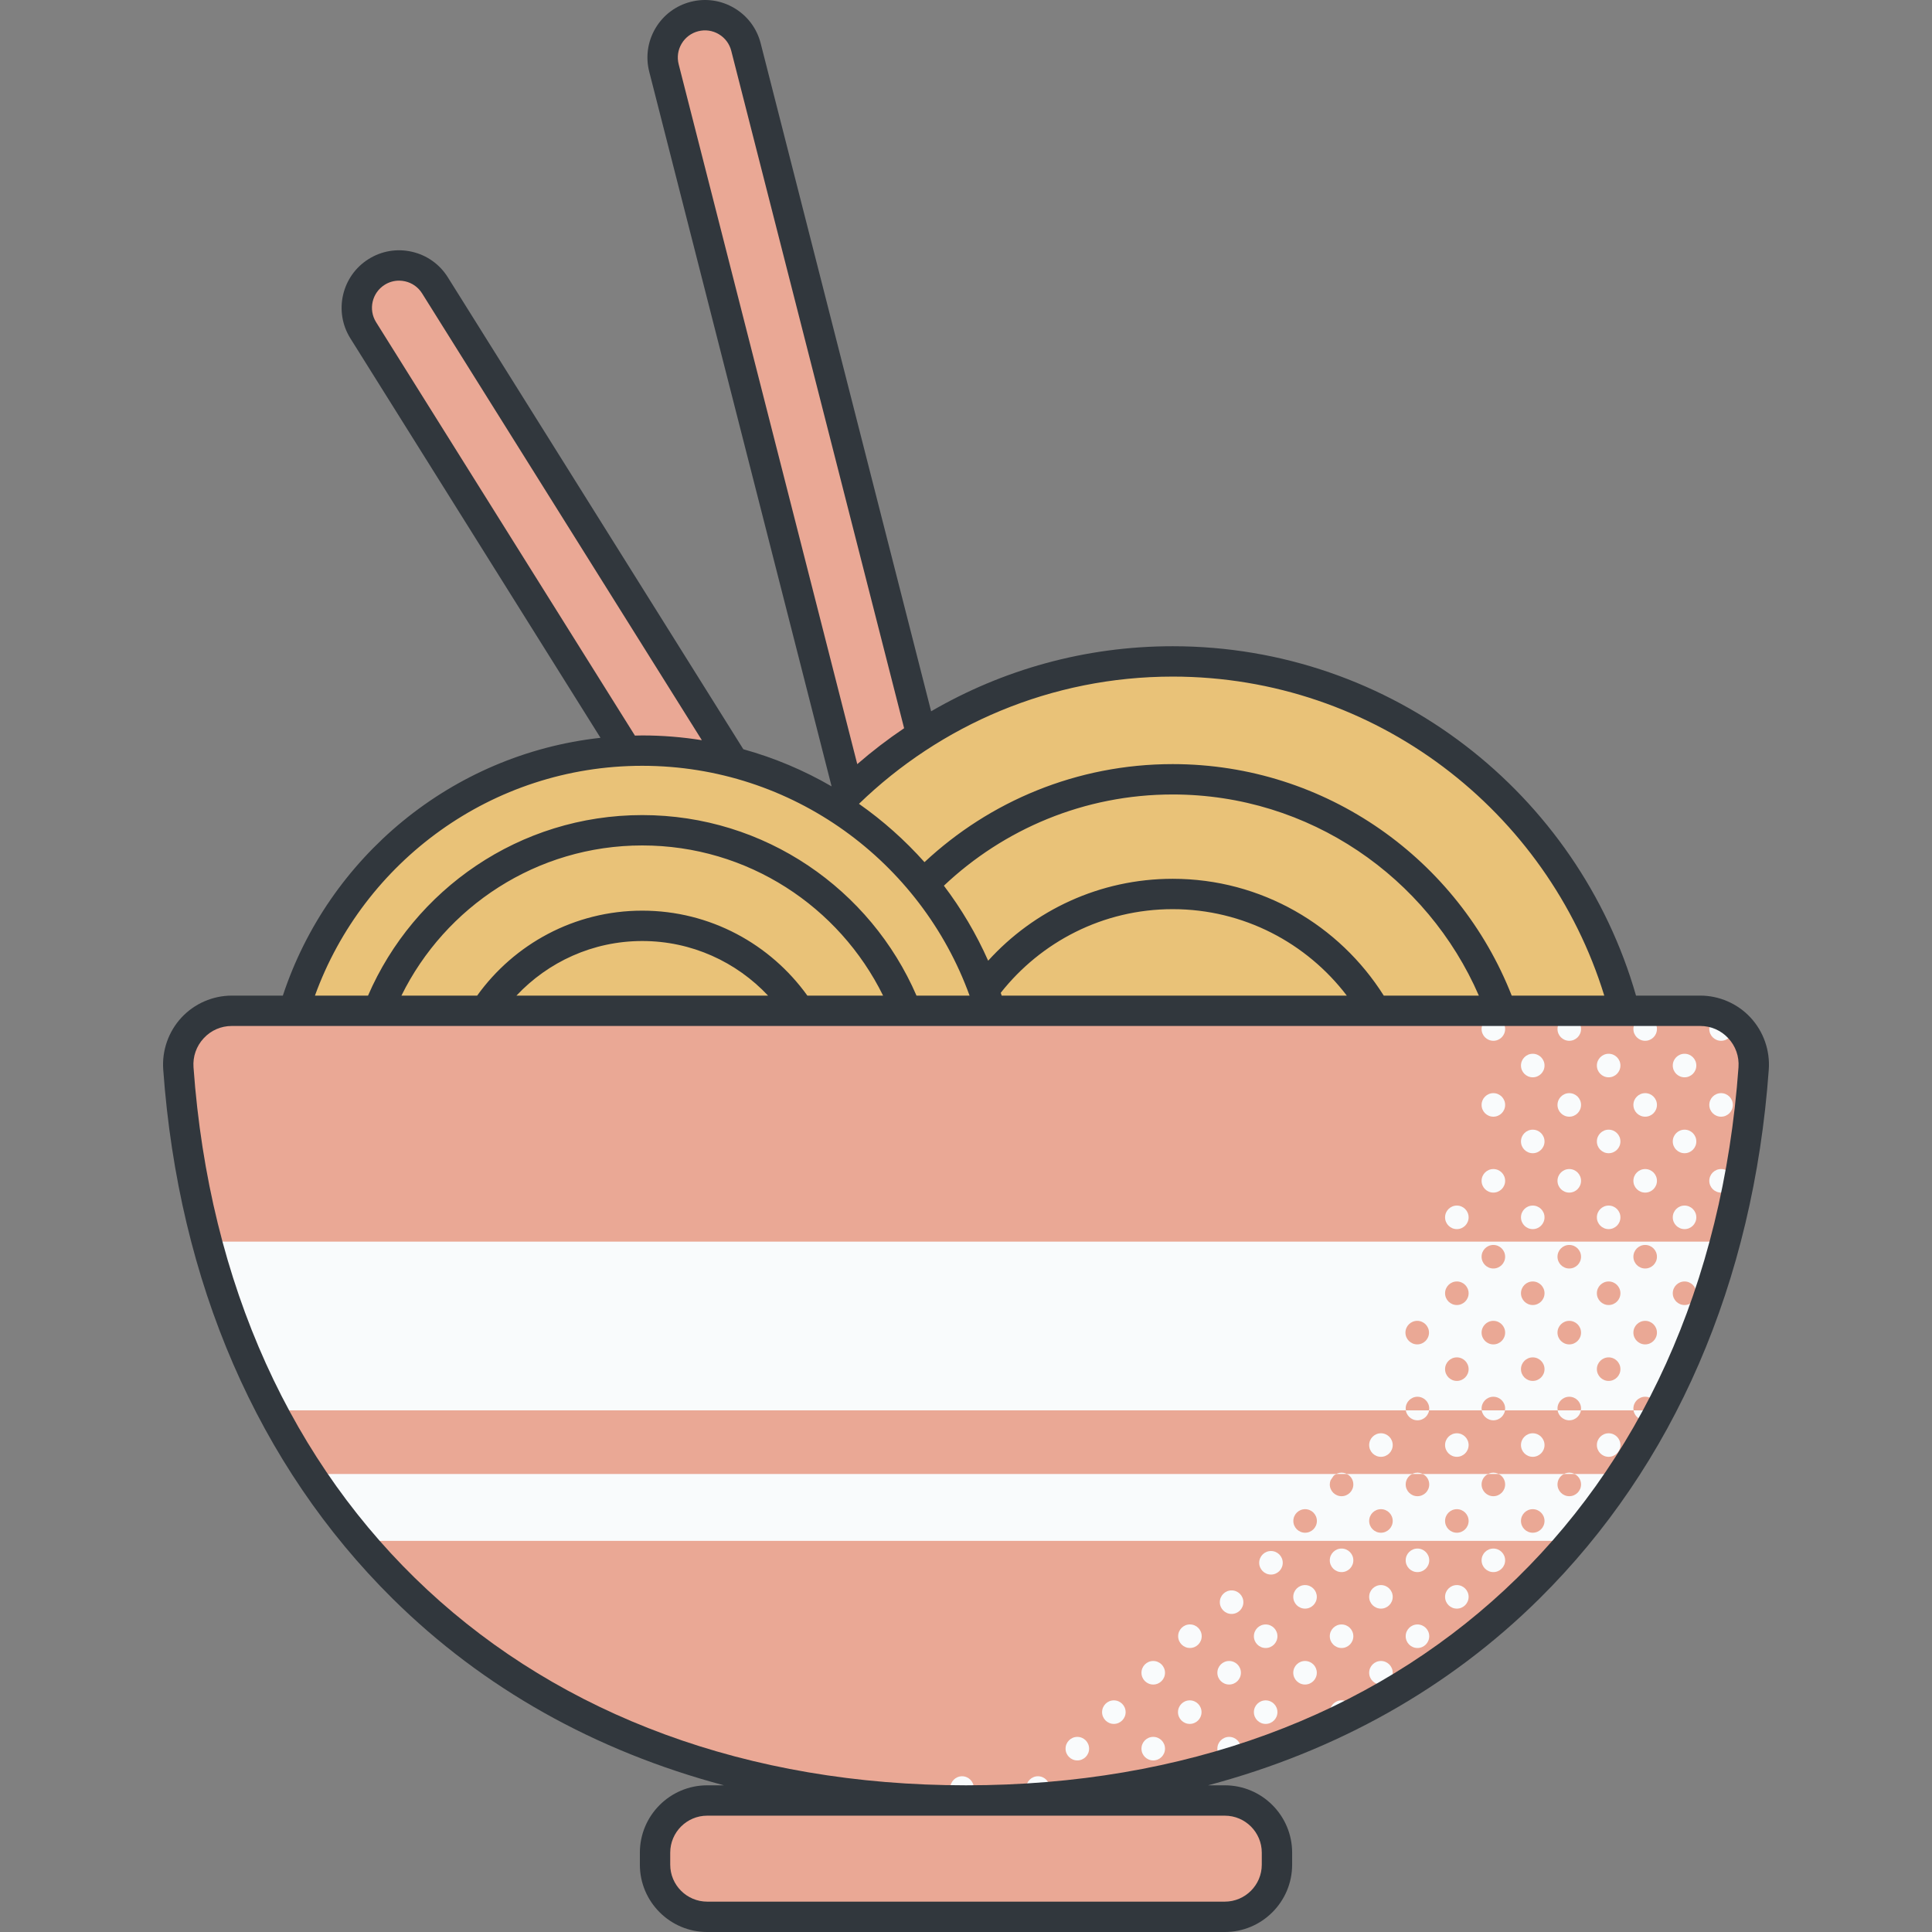 <svg id="Capa_1" enable-background="new 0 0 510.854 510.854" height="512" viewBox="0 0 510.854 510.854" width="512" xmlns="http://www.w3.org/2000/svg"><rect x="0" y="0" width="510.854" height="510.854" fill="#808080" stroke="none"/><g><path d="m169.383 204.457h26.405l-80.777-129.008c-3.28-5.239-10.185-6.827-15.423-3.546-5.238 3.279-6.826 10.185-3.546 15.423z" fill="#eaa895"/><path d="m248.169 212.001-50.924-199.556c-1.528-5.989-7.621-9.606-13.61-8.076-5.988 1.528-9.604 7.622-8.075 13.609l49.511 194.023z" fill="#eaa895"/><path d="m310.078 174.89c-35.126 0-66.818 14.681-89.29 38.236-14.772-9.273-32.236-14.65-50.964-14.65-44.507 0-81.937 30.281-92.826 71.362h112.977 72.675 167.532c-12.851-54.435-61.744-94.948-120.104-94.948z" fill="#e9c278"/><path d="m323.906 506.84h-136.958c-7.591 0-13.744-6.154-13.744-13.744v-3.272c0-7.591 6.153-13.744 13.744-13.744h136.958c7.591 0 13.744 6.153 13.744 13.744v3.271c0 7.592-6.153 13.745-13.744 13.745z" fill="#eaa895"/><path d="m449.565 267.27c8.244 0 14.718 7.014 14.125 15.236-7.803 108.21-81.391 193.574-208.263 193.574s-200.46-85.364-208.263-193.574c-.593-8.223 5.882-15.236 14.125-15.236z" fill="#eaa895"/><g fill="#f9fbfc"><g><path d="m455.081 268.977c-1.719 0-3.113 1.394-3.113 3.113s1.394 3.113 3.113 3.113 3.113-1.393 3.113-3.113c0-1.719-1.394-3.113-3.113-3.113z"/><path d="m455.081 289.047c-1.719 0-3.113 1.394-3.113 3.113s1.394 3.113 3.113 3.113 3.113-1.393 3.113-3.113c0-1.719-1.394-3.113-3.113-3.113z"/><path d="m455.081 309.117c-1.719 0-3.113 1.394-3.113 3.113s1.394 3.113 3.113 3.113 3.113-1.393 3.113-3.113c0-1.719-1.394-3.113-3.113-3.113z"/><path d="m435.011 268.977c-1.719 0-3.113 1.394-3.113 3.113s1.394 3.113 3.113 3.113 3.113-1.393 3.113-3.113c0-1.719-1.393-3.113-3.113-3.113z"/><path d="m445.424 278.634c-1.719 0-3.113 1.394-3.113 3.113s1.394 3.113 3.113 3.113 3.113-1.393 3.113-3.113c0-1.719-1.394-3.113-3.113-3.113z"/><path d="m435.011 289.047c-1.719 0-3.113 1.394-3.113 3.113s1.394 3.113 3.113 3.113 3.113-1.393 3.113-3.113c0-1.719-1.393-3.113-3.113-3.113z"/><path d="m445.424 298.704c-1.719 0-3.113 1.394-3.113 3.113s1.394 3.113 3.113 3.113 3.113-1.394 3.113-3.113-1.394-3.113-3.113-3.113z"/><path d="m435.011 309.117c-1.719 0-3.113 1.394-3.113 3.113s1.394 3.113 3.113 3.113 3.113-1.393 3.113-3.113c0-1.719-1.393-3.113-3.113-3.113z"/><path d="m445.424 318.774c-1.719 0-3.113 1.394-3.113 3.113s1.394 3.113 3.113 3.113 3.113-1.393 3.113-3.113c0-1.719-1.394-3.113-3.113-3.113z"/><path d="m431.908 372.339c-.001.034-.01.066-.01.1 0 1.719 1.394 3.113 3.113 3.113s3.113-1.393 3.113-3.113c0-.034-.009-.066-.01-.1z"/><path d="m414.942 268.977c-1.719 0-3.113 1.394-3.113 3.113s1.394 3.113 3.113 3.113 3.113-1.393 3.113-3.113c0-1.719-1.394-3.113-3.113-3.113z"/><path d="m425.354 278.634c-1.719 0-3.113 1.394-3.113 3.113s1.394 3.113 3.113 3.113 3.113-1.393 3.113-3.113c0-1.719-1.393-3.113-3.113-3.113z"/><path d="m414.942 289.047c-1.719 0-3.113 1.394-3.113 3.113s1.394 3.113 3.113 3.113 3.113-1.393 3.113-3.113c0-1.719-1.394-3.113-3.113-3.113z"/><path d="m425.354 298.704c-1.719 0-3.113 1.394-3.113 3.113s1.394 3.113 3.113 3.113 3.113-1.394 3.113-3.113-1.393-3.113-3.113-3.113z"/><path d="m414.942 309.117c-1.719 0-3.113 1.394-3.113 3.113s1.394 3.113 3.113 3.113 3.113-1.393 3.113-3.113c0-1.719-1.394-3.113-3.113-3.113z"/><path d="m425.354 318.774c-1.719 0-3.113 1.394-3.113 3.113s1.394 3.113 3.113 3.113 3.113-1.393 3.113-3.113c0-1.719-1.393-3.113-3.113-3.113z"/><path d="m411.839 372.339c-.001.034-.01.066-.01.1 0 1.719 1.394 3.113 3.113 3.113s3.113-1.393 3.113-3.113c0-.034-.009-.066-.01-.1z"/><path d="m425.354 378.983c-1.719 0-3.113 1.394-3.113 3.113s1.394 3.113 3.113 3.113 3.113-1.393 3.113-3.113c0-1.719-1.393-3.113-3.113-3.113z"/><path d="m416.986 390.178c-.548-.481-1.258-.783-2.044-.783s-1.496.301-2.044.783z"/><path d="m394.872 268.977c-1.719 0-3.113 1.394-3.113 3.113s1.394 3.113 3.113 3.113 3.113-1.393 3.113-3.113c0-1.719-1.394-3.113-3.113-3.113z"/><path d="m405.285 278.634c-1.719 0-3.113 1.394-3.113 3.113s1.394 3.113 3.113 3.113 3.113-1.393 3.113-3.113c0-1.719-1.394-3.113-3.113-3.113z"/><path d="m394.872 289.047c-1.719 0-3.113 1.394-3.113 3.113s1.394 3.113 3.113 3.113 3.113-1.393 3.113-3.113c0-1.719-1.394-3.113-3.113-3.113z"/><path d="m405.285 298.704c-1.719 0-3.113 1.394-3.113 3.113s1.394 3.113 3.113 3.113 3.113-1.394 3.113-3.113-1.394-3.113-3.113-3.113z"/><path d="m394.872 309.117c-1.719 0-3.113 1.394-3.113 3.113s1.394 3.113 3.113 3.113 3.113-1.393 3.113-3.113c0-1.719-1.394-3.113-3.113-3.113z"/><path d="m405.285 318.774c-1.719 0-3.113 1.394-3.113 3.113s1.394 3.113 3.113 3.113 3.113-1.393 3.113-3.113c0-1.719-1.394-3.113-3.113-3.113z"/><path d="m391.769 372.339c-.001.034-.01.066-.01.1 0 1.719 1.394 3.113 3.113 3.113s3.113-1.393 3.113-3.113c0-.034-.009-.066-.01-.1z"/><path d="m405.285 378.983c-1.719 0-3.113 1.394-3.113 3.113s1.394 3.113 3.113 3.113 3.113-1.393 3.113-3.113c0-1.719-1.394-3.113-3.113-3.113z"/><path d="m396.916 390.178c-.548-.481-1.258-.783-2.044-.783s-1.496.301-2.044.783z"/><path d="m394.872 409.465c-1.719 0-3.113 1.394-3.113 3.113s1.394 3.113 3.113 3.113 3.113-1.393 3.113-3.113c0-1.719-1.394-3.113-3.113-3.113z"/><path d="m385.215 318.774c-1.719 0-3.113 1.394-3.113 3.113s1.394 3.113 3.113 3.113 3.113-1.393 3.113-3.113c0-1.719-1.394-3.113-3.113-3.113z"/><path d="m371.699 372.339c-.001.034-.01.066-.01.1 0 1.719 1.394 3.113 3.113 3.113s3.113-1.393 3.113-3.113c0-.034-.009-.066-.01-.1z"/><path d="m385.215 378.983c-1.719 0-3.113 1.394-3.113 3.113s1.394 3.113 3.113 3.113 3.113-1.393 3.113-3.113c0-1.719-1.394-3.113-3.113-3.113z"/><path d="m376.846 390.178c-.548-.481-1.258-.783-2.044-.783s-1.496.301-2.044.783z"/><path d="m374.802 409.465c-1.719 0-3.113 1.394-3.113 3.113s1.394 3.113 3.113 3.113 3.113-1.393 3.113-3.113c0-1.719-1.394-3.113-3.113-3.113z"/><path d="m385.215 419.122c-1.719 0-3.113 1.394-3.113 3.113s1.394 3.113 3.113 3.113 3.113-1.393 3.113-3.113c0-1.718-1.394-3.113-3.113-3.113z"/><path d="m374.802 429.535c-1.719 0-3.113 1.394-3.113 3.113s1.394 3.113 3.113 3.113 3.113-1.393 3.113-3.113c0-1.719-1.394-3.113-3.113-3.113z"/><path d="m365.145 378.983c-1.719 0-3.113 1.394-3.113 3.113s1.394 3.113 3.113 3.113 3.113-1.393 3.113-3.113c0-1.719-1.394-3.113-3.113-3.113z"/><path d="m356.777 390.178c-.548-.481-1.258-.783-2.044-.783s-1.494.302-2.041.783z"/><path d="m354.732 409.465c-1.719 0-3.113 1.394-3.113 3.113s1.394 3.113 3.113 3.113 3.113-1.393 3.113-3.113c0-1.719-1.393-3.113-3.113-3.113z"/><path d="m365.145 419.122c-1.719 0-3.113 1.394-3.113 3.113s1.394 3.113 3.113 3.113 3.113-1.393 3.113-3.113c0-1.718-1.394-3.113-3.113-3.113z"/><path d="m354.732 429.535c-1.719 0-3.113 1.394-3.113 3.113s1.394 3.113 3.113 3.113 3.113-1.393 3.113-3.113c0-1.719-1.393-3.113-3.113-3.113z"/><path d="m365.145 439.192c-1.719 0-3.113 1.394-3.113 3.113s1.394 3.113 3.113 3.113 3.113-1.393 3.113-3.113c0-1.719-1.394-3.113-3.113-3.113z"/><path d="m354.732 449.605c-1.719 0-3.113 1.394-3.113 3.113 0 1.202.689 2.234 1.688 2.752 1.508-.716 3.003-1.449 4.483-2.199.032-.18.056-.364.056-.553-.001-1.719-1.394-3.113-3.114-3.113z"/><path d="m345.075 419.122c-1.719 0-3.113 1.394-3.113 3.113s1.394 3.113 3.113 3.113 3.113-1.393 3.113-3.113c.001-1.718-1.393-3.113-3.113-3.113z"/><path d="m334.663 429.535c-1.719 0-3.113 1.394-3.113 3.113s1.394 3.113 3.113 3.113 3.113-1.393 3.113-3.113c0-1.719-1.394-3.113-3.113-3.113z"/><path d="m336.068 410.115c-1.719 0-3.113 1.394-3.113 3.113s1.394 3.113 3.113 3.113 3.113-1.393 3.113-3.113c0-1.719-1.393-3.113-3.113-3.113z"/><path d="m325.656 420.528c-1.719 0-3.113 1.394-3.113 3.113s1.394 3.113 3.113 3.113 3.113-1.393 3.113-3.113c0-1.719-1.394-3.113-3.113-3.113z"/><path d="m345.075 439.192c-1.719 0-3.113 1.394-3.113 3.113s1.394 3.113 3.113 3.113 3.113-1.393 3.113-3.113c.001-1.719-1.393-3.113-3.113-3.113z"/><path d="m334.663 455.831c1.719 0 3.113-1.393 3.113-3.113 0-1.719-1.394-3.113-3.113-3.113s-3.113 1.394-3.113 3.113c0 1.72 1.393 3.113 3.113 3.113z"/><path d="m325.006 439.192c-1.719 0-3.113 1.394-3.113 3.113s1.394 3.113 3.113 3.113 3.113-1.393 3.113-3.113c0-1.719-1.394-3.113-3.113-3.113z"/><path d="m314.593 449.605c-1.719 0-3.113 1.394-3.113 3.113s1.394 3.113 3.113 3.113 3.113-1.393 3.113-3.113c0-1.719-1.394-3.113-3.113-3.113z"/><path d="m325.006 459.262c-1.719 0-3.113 1.394-3.113 3.113s1.394 3.113 3.113 3.113 3.113-1.393 3.113-3.113c0-1.719-1.394-3.113-3.113-3.113z"/><path d="m291.41 452.718c0 1.719 1.394 3.113 3.113 3.113s3.113-1.393 3.113-3.113c0-1.719-1.394-3.113-3.113-3.113s-3.113 1.394-3.113 3.113z"/><path d="m301.821 442.307c0 1.719 1.394 3.113 3.113 3.113s3.113-1.393 3.113-3.113c0-1.719-1.394-3.113-3.113-3.113s-3.113 1.394-3.113 3.113z"/><path d="m311.524 432.64c0 1.719 1.394 3.113 3.113 3.113s3.113-1.394 3.113-3.113-1.394-3.113-3.113-3.113-3.113 1.394-3.113 3.113z"/><path d="m304.936 459.262c-1.719 0-3.113 1.394-3.113 3.113s1.394 3.113 3.113 3.113 3.113-1.393 3.113-3.113c0-1.719-1.394-3.113-3.113-3.113z"/><path d="m281.753 462.375c0 1.719 1.394 3.113 3.113 3.113s3.113-1.393 3.113-3.113c0-1.719-1.394-3.113-3.113-3.113s-3.113 1.394-3.113 3.113z"/><path d="m277.567 472.788c0-1.719-1.394-3.113-3.113-3.113s-3.113 1.394-3.113 3.113c0 1.186.672 2.206 1.648 2.731 1.117-.072 2.221-.165 3.329-.251.754-.569 1.249-1.463 1.249-2.48z"/><path d="m257.497 472.788c0-1.719-1.394-3.113-3.113-3.113s-3.113 1.394-3.113 3.113 1.394 3.113 3.113 3.113 3.113-1.394 3.113-3.113z"/></g><path d="m440.404 372.919h-368.652l-17.675-44.608h401.477z"/><path d="m416.281 407.428h-320.735l-15.377-17.675h349.293z"/></g><g fill="#eaa895"><path d="m435.011 329.186c-1.719 0-3.113 1.394-3.113 3.113s1.394 3.113 3.113 3.113 3.113-1.393 3.113-3.113c0-1.719-1.393-3.113-3.113-3.113z"/><path d="m442.311 341.957c0 1.719 1.394 3.113 3.113 3.113s3.113-1.393 3.113-3.113c0-1.719-1.394-3.113-3.113-3.113s-3.113 1.393-3.113 3.113z"/><path d="m435.011 355.482c1.719 0 3.113-1.393 3.113-3.113 0-1.719-1.394-3.113-3.113-3.113s-3.113 1.394-3.113 3.113c0 1.72 1.394 3.113 3.113 3.113z"/><path d="m438.124 372.439c0-1.719-1.394-3.113-3.113-3.113s-3.113 1.394-3.113 3.113c0 .164.024.322.048.48h6.129c.026-.158.049-.316.049-.48z"/><path d="m414.942 335.413c1.719 0 3.113-1.393 3.113-3.113 0-1.719-1.394-3.113-3.113-3.113s-3.113 1.394-3.113 3.113 1.393 3.113 3.113 3.113z"/><path d="m425.354 345.07c1.719 0 3.113-1.393 3.113-3.113 0-1.719-1.394-3.113-3.113-3.113s-3.113 1.394-3.113 3.113 1.394 3.113 3.113 3.113z"/><path d="m414.942 355.482c1.719 0 3.113-1.393 3.113-3.113 0-1.719-1.394-3.113-3.113-3.113s-3.113 1.394-3.113 3.113c0 1.72 1.393 3.113 3.113 3.113z"/><path d="m425.354 365.139c1.719 0 3.113-1.393 3.113-3.113 0-1.719-1.394-3.113-3.113-3.113s-3.113 1.394-3.113 3.113c0 1.72 1.394 3.113 3.113 3.113z"/><path d="m418.055 372.439c0-1.719-1.394-3.113-3.113-3.113s-3.113 1.394-3.113 3.113c0 .164.024.322.048.48h6.129c.025-.158.049-.316.049-.48z"/><path d="m394.872 335.413c1.719 0 3.113-1.393 3.113-3.113 0-1.719-1.394-3.113-3.113-3.113s-3.113 1.394-3.113 3.113 1.394 3.113 3.113 3.113z"/><path d="m405.285 345.07c1.719 0 3.113-1.393 3.113-3.113 0-1.719-1.394-3.113-3.113-3.113s-3.113 1.394-3.113 3.113c-.001 1.719 1.393 3.113 3.113 3.113z"/><path d="m394.872 355.482c1.719 0 3.113-1.393 3.113-3.113 0-1.719-1.394-3.113-3.113-3.113s-3.113 1.394-3.113 3.113c0 1.72 1.394 3.113 3.113 3.113z"/><path d="m405.285 365.139c1.719 0 3.113-1.393 3.113-3.113 0-1.719-1.394-3.113-3.113-3.113s-3.113 1.394-3.113 3.113c-.001 1.72 1.393 3.113 3.113 3.113z"/><path d="m397.985 372.439c0-1.719-1.394-3.113-3.113-3.113s-3.113 1.394-3.113 3.113c0 .164.024.322.048.48h6.129c.025-.158.049-.316.049-.48z"/><path d="m385.215 345.07c1.719 0 3.113-1.393 3.113-3.113 0-1.719-1.394-3.113-3.113-3.113s-3.113 1.394-3.113 3.113 1.394 3.113 3.113 3.113z"/><path d="m374.738 355.479c1.719 0 3.113-1.394 3.113-3.113s-1.394-3.113-3.113-3.113-3.113 1.394-3.113 3.113c0 1.72 1.394 3.113 3.113 3.113z"/><path d="m385.215 365.139c1.719 0 3.113-1.393 3.113-3.113 0-1.719-1.394-3.113-3.113-3.113s-3.113 1.394-3.113 3.113c0 1.72 1.394 3.113 3.113 3.113z"/><path d="m377.915 372.439c0-1.719-1.394-3.113-3.113-3.113s-3.113 1.394-3.113 3.113c0 .164.024.322.048.48h6.129c.025-.158.049-.316.049-.48z"/></g><g fill="#eaa895"><path d="m411.829 392.509c0 1.719 1.394 3.113 3.113 3.113s3.113-1.394 3.113-3.113c0-1.206-.693-2.24-1.695-2.757h-2.836c-1.003.517-1.695 1.551-1.695 2.757z"/><path d="m391.759 392.509c0 1.719 1.394 3.113 3.113 3.113s3.113-1.394 3.113-3.113c0-1.206-.693-2.24-1.695-2.757h-2.835c-1.003.517-1.696 1.551-1.696 2.757z"/><path d="m402.171 402.166c0 1.719 1.394 3.113 3.113 3.113s3.113-1.394 3.113-3.113-1.394-3.113-3.113-3.113-3.113 1.394-3.113 3.113z"/><path d="m371.689 392.509c0 1.719 1.394 3.113 3.113 3.113s3.113-1.394 3.113-3.113c0-1.206-.693-2.24-1.695-2.757h-2.836c-1.002.517-1.695 1.551-1.695 2.757z"/><path d="m382.102 402.166c0 1.719 1.394 3.113 3.113 3.113s3.113-1.394 3.113-3.113-1.394-3.113-3.113-3.113-3.113 1.394-3.113 3.113z"/><path d="m352.637 390.22c-.265.399-.54.79-.807 1.187-.13.344-.21.712-.21 1.102 0 1.719 1.394 3.113 3.113 3.113s3.113-1.394 3.113-3.113c0-1.206-.693-2.24-1.695-2.757h-2.836c-.247.127-.475.283-.678.468z"/><path d="m362.032 402.166c0 1.719 1.394 3.113 3.113 3.113s3.113-1.394 3.113-3.113-1.394-3.113-3.113-3.113-3.113 1.394-3.113 3.113z"/><path d="m341.982 402.166c0 1.719 1.394 3.113 3.113 3.113s3.113-1.394 3.113-3.113-1.394-3.113-3.113-3.113-3.113 1.394-3.113 3.113z"/></g><path d="m462.855 269.044c-3.422-3.679-8.267-5.789-13.291-5.789h-16.973c-15.26-53.275-64.403-92.38-122.514-92.38-23.261 0-45.08 6.273-63.87 17.205l-45.072-176.628c-1.004-3.936-3.481-7.244-6.973-9.317-3.494-2.074-7.586-2.662-11.519-1.656-3.935 1.005-7.243 3.481-9.316 6.973-2.072 3.493-2.661 7.583-1.657 11.519l48.22 188.959c-7.254-4.212-15.085-7.529-23.341-9.821l-78.136-124.79c-2.155-3.443-5.522-5.84-9.48-6.75-3.96-.911-8.035-.224-11.476 1.933-7.105 4.449-9.266 13.85-4.817 20.955l66.141 105.632c-39.381 4.346-71.944 31.629-83.99 68.167h-13.501c-5.024 0-9.868 2.11-13.291 5.789-3.439 3.695-5.202 8.707-4.839 13.751 4.059 56.285 25.035 104.672 60.661 139.93 23.908 23.661 53.584 40.282 87.6 49.341h-4.424c-9.818 0-17.806 7.988-17.806 17.806v3.176c0 9.818 7.988 17.806 17.806 17.806h136.861c9.818 0 17.806-7.988 17.806-17.806v-3.176c0-9.818-7.988-17.806-17.806-17.806h-4.424c34.015-9.059 63.691-25.68 87.6-49.341 35.626-35.257 56.602-83.644 60.661-139.93.363-5.045-1.401-10.056-4.84-13.752zm-38.659-5.788h-24.476c-14.042-35.796-48.926-61.212-89.642-61.212-25.344 0-48.421 9.855-65.626 25.923-5.157-5.778-10.967-10.962-17.323-15.42 21.494-20.805 50.742-33.643 82.949-33.643 53.641 0 99.107 35.569 114.118 84.352zm-159.341 0c-.081-.246-.16-.493-.243-.738 10.61-13.457 27.038-22.121 45.465-22.121 18.762 0 35.453 8.981 46.039 22.859zm101.034 0c-11.681-18.539-32.327-30.887-55.811-30.887-19.325 0-36.726 8.366-48.793 21.659-3.145-7.079-7.079-13.731-11.706-19.834 15.808-14.931 37.09-24.122 60.499-24.122 36.201 0 67.37 21.922 80.954 53.184zm-185.658-251.707c.979-1.648 2.54-2.817 4.398-3.291 1.857-.476 3.787-.197 5.435.781s2.817 2.54 3.291 4.398l45.709 179.12c-4.325 2.914-8.462 6.085-12.389 9.493l-47.225-185.064c-.475-1.857-.197-3.789.781-5.437zm-80.787 73.646c-2.1-3.353-1.08-7.79 2.275-9.891 1.155-.724 2.462-1.097 3.793-1.097.539 0 1.083.061 1.622.185 1.868.429 3.457 1.561 4.475 3.187l73.971 118.138c-5.135-.816-10.395-1.255-15.756-1.255-.649 0-1.291.028-1.937.041zm70.38 117.296c39.771 0 73.724 25.365 86.546 60.765h-14.035c-12.134-28.049-40.058-47.734-72.511-47.734s-60.377 19.686-72.511 47.734h-14.036c12.822-35.401 46.775-60.765 86.547-60.765zm43.654 60.765c-9.756-13.59-25.687-22.463-43.655-22.463s-33.899 8.873-43.655 22.463h-20.023c11.577-23.495 35.764-39.706 63.678-39.706s52.101 16.211 63.678 39.706zm-10.392 0h-66.526c8.338-8.872 20.156-14.435 33.263-14.435s24.926 5.562 33.263 14.435zm120.772 216.838c5.392 0 9.778 4.386 9.778 9.778v3.176c0 5.392-4.386 9.778-9.778 9.778h-136.862c-5.392 0-9.778-4.386-9.778-9.778v-3.176c0-5.392 4.386-9.778 9.778-9.778zm135.829-197.877c-8.317 115.329-88.494 189.849-204.26 189.849s-195.943-74.52-204.26-189.849c-.207-2.868.755-5.605 2.709-7.704 1.937-2.083 4.57-3.229 7.413-3.229h388.275c2.843 0 5.476 1.146 7.414 3.229 1.954 2.099 2.915 4.836 2.709 7.704z" fill="#31373d"/></g></svg>